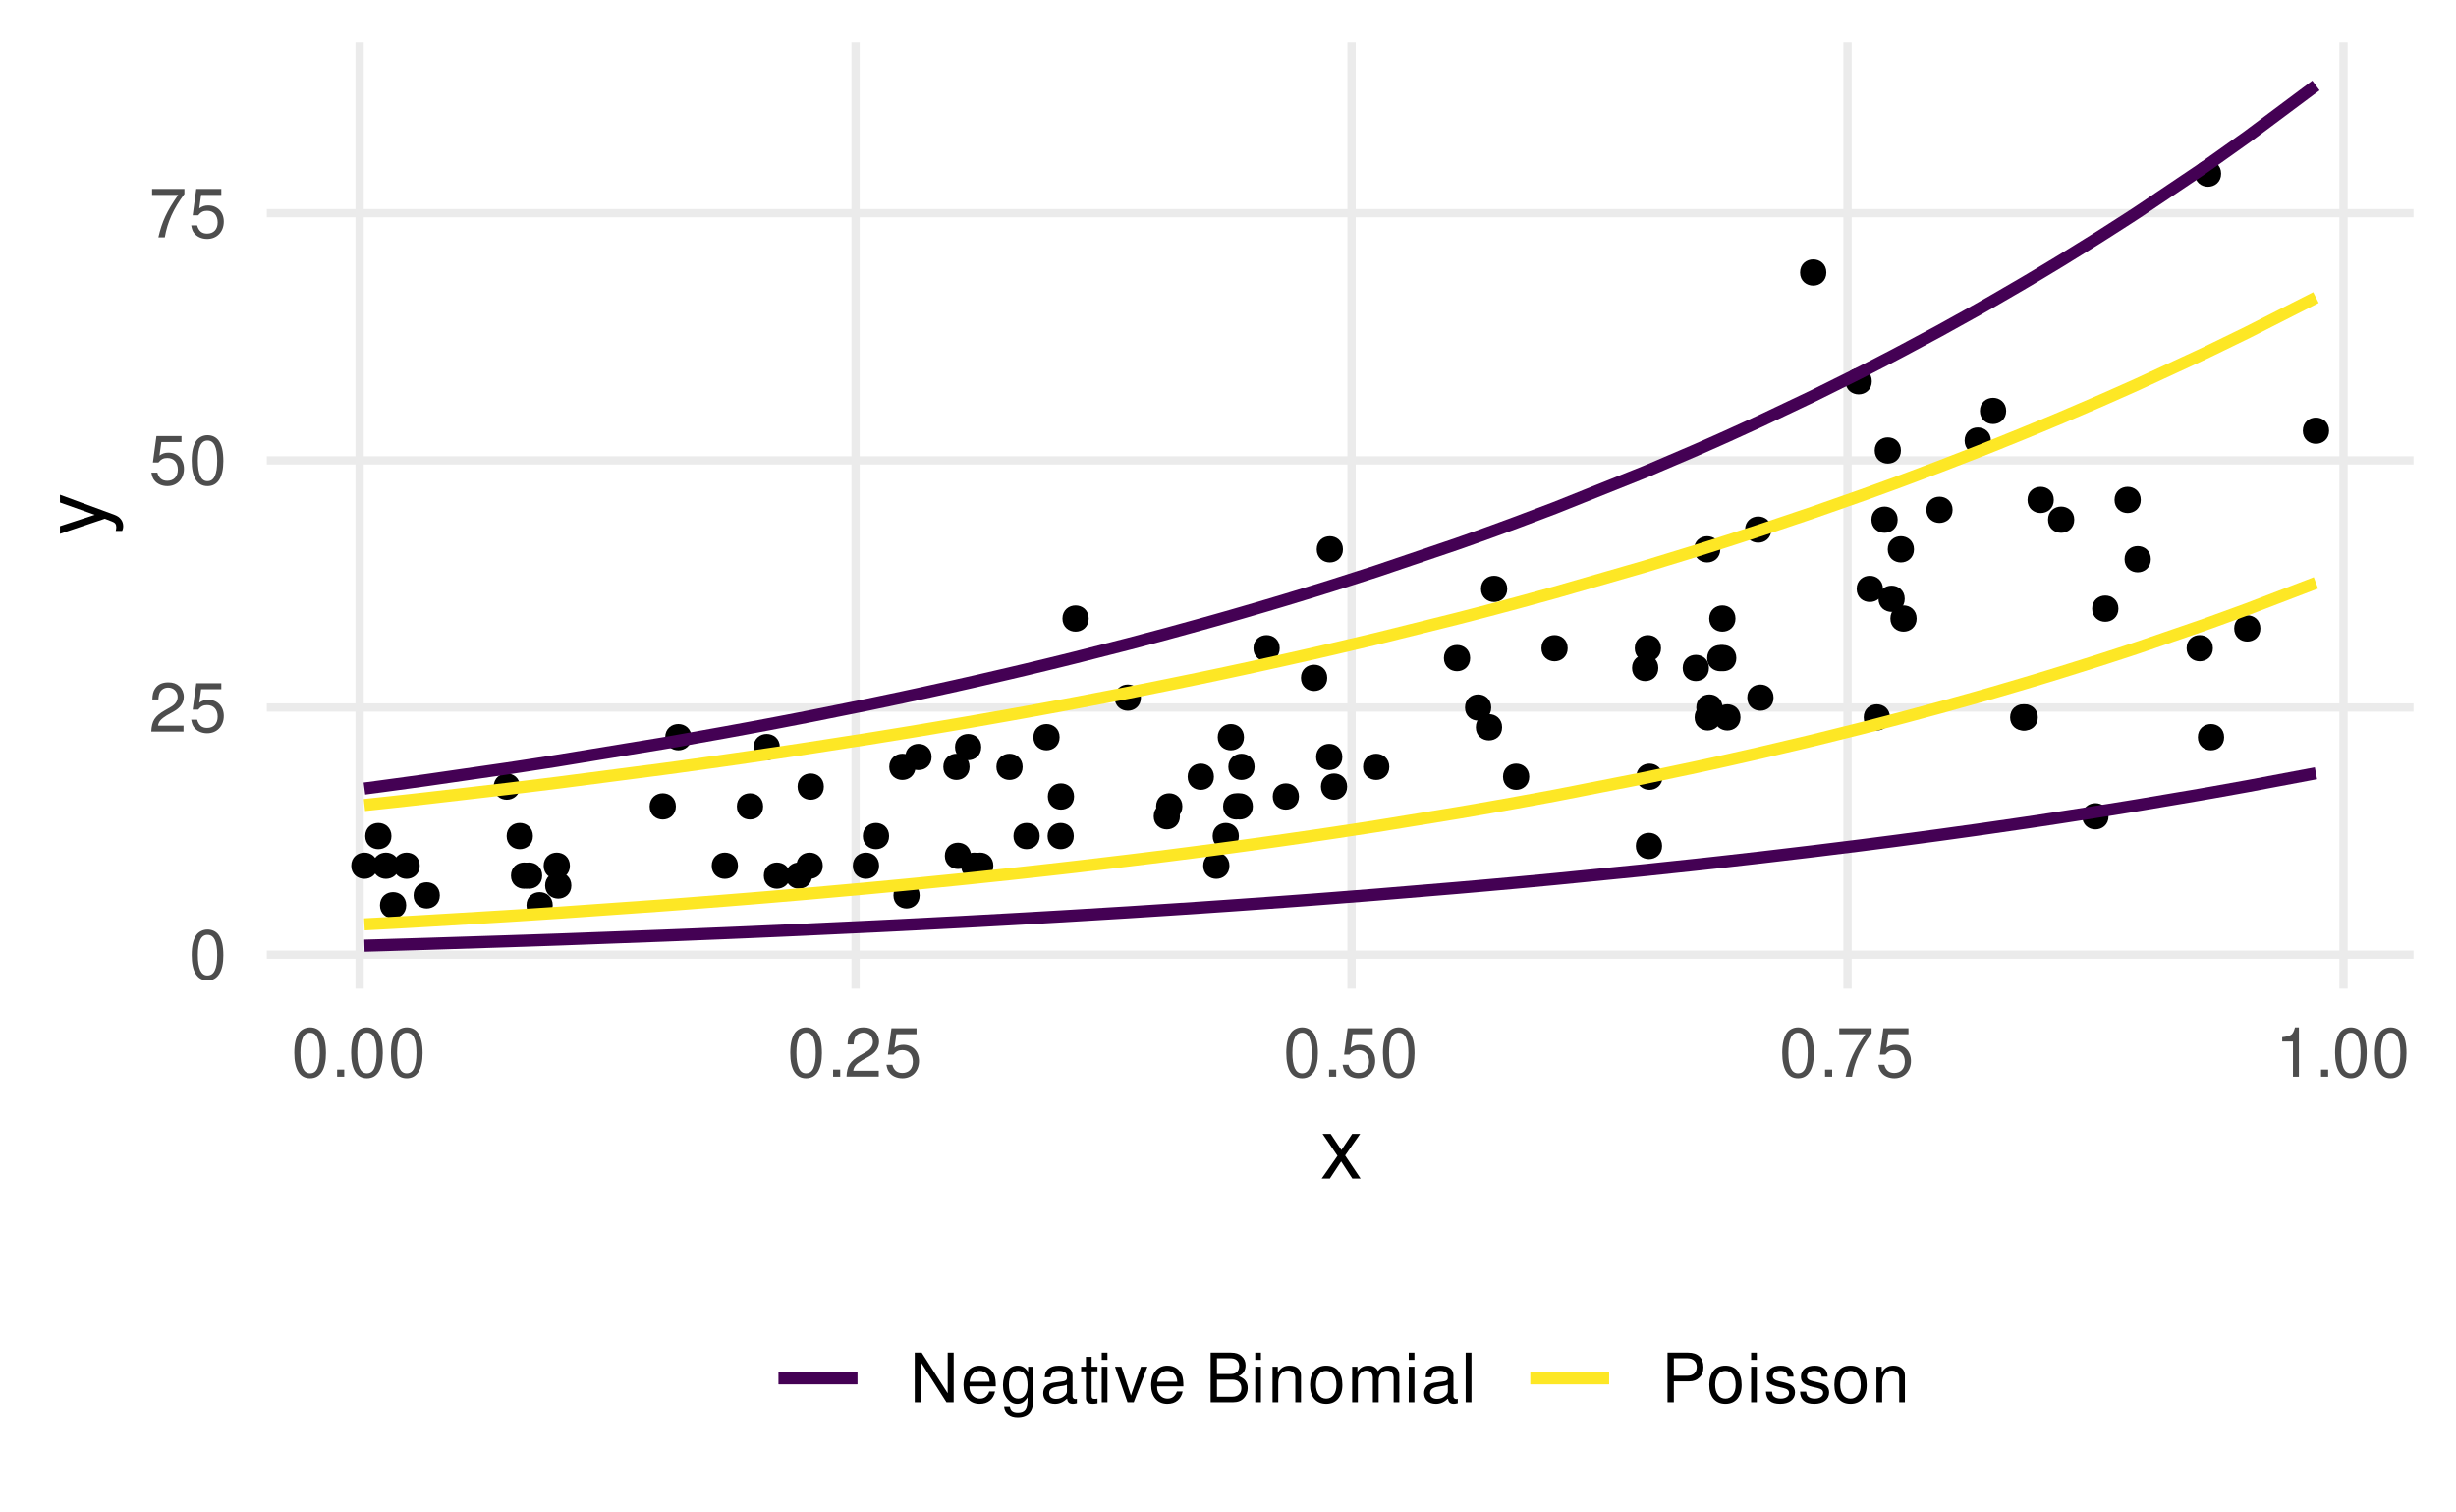 <?xml version="1.0" encoding="UTF-8"?>
<svg xmlns="http://www.w3.org/2000/svg" xmlns:xlink="http://www.w3.org/1999/xlink" width="432pt" height="266pt" viewBox="0 0 432 266" version="1.1">
<defs>
<g>
<symbol overflow="visible" id="glyph0-0">
<path style="stroke:none;" d=""/>
</symbol>
<symbol overflow="visible" id="glyph0-1">
<path style="stroke:none;" d="M 3.297 -8.672 C 2.516 -8.672 1.781 -8.312 1.344 -7.734 C 0.797 -6.953 0.516 -5.812 0.516 -4.203 C 0.516 -1.266 1.469 0.281 3.297 0.281 C 5.094 0.281 6.078 -1.266 6.078 -4.125 C 6.078 -5.812 5.812 -6.938 5.25 -7.734 C 4.812 -8.328 4.109 -8.672 3.297 -8.672 Z M 3.297 -7.734 C 4.438 -7.734 5 -6.578 5 -4.219 C 5 -1.75 4.453 -0.594 3.281 -0.594 C 2.156 -0.594 1.594 -1.797 1.594 -4.188 C 1.594 -6.578 2.156 -7.734 3.297 -7.734 Z M 3.297 -7.734 "/>
</symbol>
<symbol overflow="visible" id="glyph0-2">
<path style="stroke:none;" d="M 6.078 -1.047 L 1.594 -1.047 C 1.703 -1.766 2.094 -2.219 3.125 -2.859 L 4.328 -3.531 C 5.516 -4.188 6.125 -5.078 6.125 -6.141 C 6.125 -6.859 5.844 -7.531 5.344 -8 C 4.844 -8.453 4.219 -8.672 3.406 -8.672 C 2.328 -8.672 1.531 -8.297 1.062 -7.547 C 0.75 -7.094 0.625 -6.547 0.594 -5.672 L 1.656 -5.672 C 1.688 -6.266 1.766 -6.609 1.906 -6.906 C 2.188 -7.422 2.734 -7.75 3.375 -7.75 C 4.328 -7.75 5.047 -7.062 5.047 -6.125 C 5.047 -5.422 4.656 -4.828 3.906 -4.391 L 2.797 -3.75 C 1.016 -2.719 0.5 -1.906 0.406 -0.016 L 6.078 -0.016 Z M 6.078 -1.047 "/>
</symbol>
<symbol overflow="visible" id="glyph0-3">
<path style="stroke:none;" d="M 5.719 -8.516 L 1.312 -8.516 L 0.688 -3.875 L 1.656 -3.875 C 2.141 -4.469 2.562 -4.672 3.234 -4.672 C 4.375 -4.672 5.078 -3.891 5.078 -2.625 C 5.078 -1.406 4.375 -0.656 3.219 -0.656 C 2.297 -0.656 1.734 -1.125 1.469 -2.094 L 0.422 -2.094 C 0.562 -1.391 0.688 -1.062 0.938 -0.75 C 1.422 -0.094 2.281 0.281 3.234 0.281 C 4.953 0.281 6.156 -0.969 6.156 -2.766 C 6.156 -4.453 5.047 -5.609 3.406 -5.609 C 2.812 -5.609 2.328 -5.453 1.844 -5.094 L 2.172 -7.469 L 5.719 -7.469 Z M 5.719 -8.516 "/>
</symbol>
<symbol overflow="visible" id="glyph0-4">
<path style="stroke:none;" d="M 6.234 -8.516 L 0.547 -8.516 L 0.547 -7.469 L 5.141 -7.469 C 3.125 -4.578 2.297 -2.797 1.656 0 L 2.781 0 C 3.25 -2.719 4.312 -5.062 6.234 -7.625 Z M 6.234 -8.516 "/>
</symbol>
<symbol overflow="visible" id="glyph0-5">
<path style="stroke:none;" d="M 2.297 -1.25 L 1.047 -1.25 L 1.047 0 L 2.297 0 Z M 2.297 -1.25 "/>
</symbol>
<symbol overflow="visible" id="glyph0-6">
<path style="stroke:none;" d="M 3.109 -6.188 L 3.109 0 L 4.156 0 L 4.156 -8.672 L 3.469 -8.672 C 3.094 -7.344 2.859 -7.156 1.219 -6.953 L 1.219 -6.188 Z M 3.109 -6.188 "/>
</symbol>
<symbol overflow="visible" id="glyph0-7">
<path style="stroke:none;" d="M 7.75 -8.75 L 6.703 -8.75 L 6.703 -1.594 L 2.125 -8.75 L 0.906 -8.75 L 0.906 0 L 1.969 0 L 1.969 -7.094 L 6.484 0 L 7.75 0 Z M 7.75 -8.75 "/>
</symbol>
<symbol overflow="visible" id="glyph0-8">
<path style="stroke:none;" d="M 6.156 -2.812 C 6.156 -3.766 6.078 -4.344 5.906 -4.812 C 5.5 -5.844 4.531 -6.469 3.359 -6.469 C 1.609 -6.469 0.484 -5.141 0.484 -3.062 C 0.484 -0.984 1.562 0.281 3.344 0.281 C 4.781 0.281 5.766 -0.547 6.031 -1.906 L 5.016 -1.906 C 4.734 -1.078 4.172 -0.641 3.375 -0.641 C 2.734 -0.641 2.203 -0.938 1.859 -1.469 C 1.625 -1.828 1.531 -2.188 1.531 -2.812 Z M 1.547 -3.625 C 1.625 -4.781 2.344 -5.547 3.344 -5.547 C 4.375 -5.547 5.078 -4.75 5.078 -3.625 Z M 1.547 -3.625 "/>
</symbol>
<symbol overflow="visible" id="glyph0-9">
<path style="stroke:none;" d="M 4.844 -6.281 L 4.844 -5.375 C 4.344 -6.125 3.797 -6.469 3 -6.469 C 1.469 -6.469 0.422 -5.047 0.422 -3.031 C 0.422 -1.984 0.672 -1.219 1.219 -0.578 C 1.688 -0.031 2.281 0.281 2.922 0.281 C 3.688 0.281 4.219 -0.062 4.75 -0.859 L 4.75 -0.531 C 4.75 1.156 4.281 1.781 3.031 1.781 C 2.188 1.781 1.734 1.438 1.641 0.719 L 0.625 0.719 C 0.719 1.891 1.641 2.609 3.016 2.609 C 3.938 2.609 4.703 2.312 5.109 1.812 C 5.594 1.219 5.766 0.438 5.766 -1.031 L 5.766 -6.281 Z M 3.094 -5.547 C 4.156 -5.547 4.75 -4.656 4.75 -3.062 C 4.75 -1.531 4.141 -0.641 3.094 -0.641 C 2.062 -0.641 1.469 -1.547 1.469 -3.094 C 1.469 -4.625 2.062 -5.547 3.094 -5.547 Z M 3.094 -5.547 "/>
</symbol>
<symbol overflow="visible" id="glyph0-10">
<path style="stroke:none;" d="M 6.422 -0.594 C 6.312 -0.562 6.266 -0.562 6.203 -0.562 C 5.859 -0.562 5.656 -0.75 5.656 -1.062 L 5.656 -4.75 C 5.656 -5.875 4.844 -6.469 3.297 -6.469 C 2.375 -6.469 1.641 -6.203 1.219 -5.734 C 0.922 -5.406 0.797 -5.047 0.781 -4.422 L 1.781 -4.422 C 1.875 -5.203 2.328 -5.547 3.266 -5.547 C 4.172 -5.547 4.672 -5.203 4.672 -4.609 L 4.672 -4.344 C 4.656 -3.906 4.438 -3.75 3.625 -3.641 C 2.203 -3.469 1.984 -3.422 1.609 -3.266 C 0.875 -2.953 0.5 -2.406 0.5 -1.578 C 0.5 -0.438 1.297 0.281 2.562 0.281 C 3.359 0.281 4 0 4.703 -0.641 C 4.781 0 5.094 0.281 5.734 0.281 C 5.953 0.281 6.078 0.25 6.422 0.172 Z M 4.672 -1.984 C 4.672 -1.641 4.578 -1.438 4.266 -1.156 C 3.859 -0.797 3.375 -0.594 2.781 -0.594 C 2 -0.594 1.547 -0.969 1.547 -1.609 C 1.547 -2.266 1.984 -2.609 3.062 -2.766 C 4.125 -2.906 4.328 -2.953 4.672 -3.109 Z M 4.672 -1.984 "/>
</symbol>
<symbol overflow="visible" id="glyph0-11">
<path style="stroke:none;" d="M 3.047 -6.281 L 2.016 -6.281 L 2.016 -8.016 L 1.016 -8.016 L 1.016 -6.281 L 0.172 -6.281 L 0.172 -5.469 L 1.016 -5.469 L 1.016 -0.719 C 1.016 -0.078 1.453 0.281 2.234 0.281 C 2.5 0.281 2.719 0.25 3.047 0.188 L 3.047 -0.641 C 2.906 -0.609 2.766 -0.594 2.562 -0.594 C 2.141 -0.594 2.016 -0.719 2.016 -1.156 L 2.016 -5.469 L 3.047 -5.469 Z M 3.047 -6.281 "/>
</symbol>
<symbol overflow="visible" id="glyph0-12">
<path style="stroke:none;" d="M 1.797 -6.281 L 0.797 -6.281 L 0.797 0 L 1.797 0 Z M 1.797 -8.75 L 0.797 -8.75 L 0.797 -7.484 L 1.797 -7.484 Z M 1.797 -8.75 "/>
</symbol>
<symbol overflow="visible" id="glyph0-13">
<path style="stroke:none;" d="M 3.422 0 L 5.828 -6.281 L 4.703 -6.281 L 2.922 -1.188 L 1.25 -6.281 L 0.125 -6.281 L 2.328 0 Z M 3.422 0 "/>
</symbol>
<symbol overflow="visible" id="glyph0-14">
<path style="stroke:none;" d=""/>
</symbol>
<symbol overflow="visible" id="glyph0-15">
<path style="stroke:none;" d="M 0.953 0 L 4.891 0 C 5.719 0 6.344 -0.234 6.797 -0.734 C 7.234 -1.188 7.469 -1.812 7.469 -2.5 C 7.469 -3.547 7 -4.188 5.875 -4.625 C 6.688 -4.984 7.094 -5.625 7.094 -6.531 C 7.094 -7.172 6.859 -7.734 6.391 -8.141 C 5.922 -8.562 5.344 -8.75 4.5 -8.75 L 0.953 -8.75 Z M 2.062 -4.984 L 2.062 -7.766 L 4.219 -7.766 C 4.844 -7.766 5.203 -7.688 5.5 -7.453 C 5.812 -7.219 5.969 -6.859 5.969 -6.375 C 5.969 -5.891 5.812 -5.531 5.5 -5.297 C 5.203 -5.062 4.844 -4.984 4.219 -4.984 Z M 2.062 -0.984 L 2.062 -4 L 4.781 -4 C 5.766 -4 6.359 -3.438 6.359 -2.484 C 6.359 -1.547 5.766 -0.984 4.781 -0.984 Z M 2.062 -0.984 "/>
</symbol>
<symbol overflow="visible" id="glyph0-16">
<path style="stroke:none;" d="M 0.844 -6.281 L 0.844 0 L 1.844 0 L 1.844 -3.469 C 1.844 -4.75 2.516 -5.594 3.547 -5.594 C 4.344 -5.594 4.844 -5.109 4.844 -4.359 L 4.844 0 L 5.844 0 L 5.844 -4.75 C 5.844 -5.797 5.062 -6.469 3.859 -6.469 C 2.922 -6.469 2.312 -6.109 1.766 -5.234 L 1.766 -6.281 Z M 0.844 -6.281 "/>
</symbol>
<symbol overflow="visible" id="glyph0-17">
<path style="stroke:none;" d="M 3.266 -6.469 C 1.484 -6.469 0.438 -5.203 0.438 -3.094 C 0.438 -0.969 1.484 0.281 3.281 0.281 C 5.047 0.281 6.125 -0.984 6.125 -3.047 C 6.125 -5.234 5.094 -6.469 3.266 -6.469 Z M 3.281 -5.547 C 4.406 -5.547 5.078 -4.625 5.078 -3.062 C 5.078 -1.578 4.375 -0.641 3.281 -0.641 C 2.156 -0.641 1.469 -1.578 1.469 -3.094 C 1.469 -4.625 2.156 -5.547 3.281 -5.547 Z M 3.281 -5.547 "/>
</symbol>
<symbol overflow="visible" id="glyph0-18">
<path style="stroke:none;" d="M 0.844 -6.281 L 0.844 0 L 1.844 0 L 1.844 -3.953 C 1.844 -4.859 2.516 -5.594 3.328 -5.594 C 4.062 -5.594 4.484 -5.141 4.484 -4.328 L 4.484 0 L 5.5 0 L 5.5 -3.953 C 5.5 -4.859 6.156 -5.594 6.969 -5.594 C 7.703 -5.594 8.141 -5.125 8.141 -4.328 L 8.141 0 L 9.141 0 L 9.141 -4.719 C 9.141 -5.844 8.5 -6.469 7.312 -6.469 C 6.484 -6.469 5.969 -6.219 5.391 -5.516 C 5.016 -6.188 4.516 -6.469 3.703 -6.469 C 2.859 -6.469 2.297 -6.156 1.766 -5.406 L 1.766 -6.281 Z M 0.844 -6.281 "/>
</symbol>
<symbol overflow="visible" id="glyph0-19">
<path style="stroke:none;" d="M 1.828 -8.75 L 0.812 -8.75 L 0.812 0 L 1.828 0 Z M 1.828 -8.75 "/>
</symbol>
<symbol overflow="visible" id="glyph0-20">
<path style="stroke:none;" d="M 2.203 -3.703 L 4.953 -3.703 C 5.641 -3.703 6.188 -3.906 6.641 -4.328 C 7.172 -4.812 7.406 -5.375 7.406 -6.188 C 7.406 -7.828 6.438 -8.75 4.703 -8.75 L 1.094 -8.75 L 1.094 0 L 2.203 0 Z M 2.203 -4.688 L 2.203 -7.766 L 4.531 -7.766 C 5.609 -7.766 6.234 -7.188 6.234 -6.234 C 6.234 -5.266 5.609 -4.688 4.531 -4.688 Z M 2.203 -4.688 "/>
</symbol>
<symbol overflow="visible" id="glyph0-21">
<path style="stroke:none;" d="M 5.25 -4.531 C 5.25 -5.766 4.422 -6.469 2.969 -6.469 C 1.516 -6.469 0.562 -5.719 0.562 -4.547 C 0.562 -3.562 1.062 -3.094 2.562 -2.734 L 3.484 -2.516 C 4.188 -2.344 4.469 -2.094 4.469 -1.641 C 4.469 -1.047 3.875 -0.641 3 -0.641 C 2.453 -0.641 2 -0.797 1.75 -1.062 C 1.594 -1.25 1.531 -1.422 1.469 -1.875 L 0.406 -1.875 C 0.453 -0.422 1.266 0.281 2.922 0.281 C 4.5 0.281 5.516 -0.5 5.516 -1.719 C 5.516 -2.656 4.984 -3.172 3.734 -3.469 L 2.766 -3.703 C 1.953 -3.891 1.609 -4.156 1.609 -4.594 C 1.609 -5.188 2.125 -5.547 2.938 -5.547 C 3.75 -5.547 4.172 -5.203 4.203 -4.531 Z M 5.25 -4.531 "/>
</symbol>
<symbol overflow="visible" id="glyph1-0">
<path style="stroke:none;" d=""/>
</symbol>
<symbol overflow="visible" id="glyph1-1">
<path style="stroke:none;" d="M 4.375 -4.062 L 7.016 -7.859 L 5.609 -7.859 L 3.719 -5.016 L 1.828 -7.859 L 0.406 -7.859 L 3.031 -4 L 0.25 0 L 1.688 0 L 3.672 -3.016 L 5.641 0 L 7.094 0 Z M 4.375 -4.062 "/>
</symbol>
<symbol overflow="visible" id="glyph2-0">
<path style="stroke:none;" d=""/>
</symbol>
<symbol overflow="visible" id="glyph2-1">
<path style="stroke:none;" d="M -7.859 -5.812 L -1.734 -3.641 L -7.859 -1.641 L -7.859 -0.297 L 0.031 -2.953 L 1.281 -2.469 C 1.828 -2.266 2.047 -2 2.047 -1.469 C 2.047 -1.266 2.016 -1.078 1.953 -0.812 L 3.078 -0.812 C 3.203 -1.062 3.266 -1.312 3.266 -1.656 C 3.266 -2.062 3.141 -2.484 2.891 -2.812 C 2.609 -3.203 2.281 -3.438 1.656 -3.672 L -7.859 -7.172 Z M -7.859 -5.812 "/>
</symbol>
</g>
<clipPath id="clip1">
  <path d="M 46.934 167 L 424.527 167 L 424.527 169 L 46.934 169 Z M 46.934 167 "/>
</clipPath>
<clipPath id="clip2">
  <path d="M 46.934 123 L 424.527 123 L 424.527 126 L 46.934 126 Z M 46.934 123 "/>
</clipPath>
<clipPath id="clip3">
  <path d="M 46.934 80 L 424.527 80 L 424.527 82 L 46.934 82 Z M 46.934 80 "/>
</clipPath>
<clipPath id="clip4">
  <path d="M 46.934 36 L 424.527 36 L 424.527 39 L 46.934 39 Z M 46.934 36 "/>
</clipPath>
<clipPath id="clip5">
  <path d="M 62 7.473 L 64 7.473 L 64 173.898 L 62 173.898 Z M 62 7.473 "/>
</clipPath>
<clipPath id="clip6">
  <path d="M 149 7.473 L 152 7.473 L 152 173.898 L 149 173.898 Z M 149 7.473 "/>
</clipPath>
<clipPath id="clip7">
  <path d="M 237 7.473 L 239 7.473 L 239 173.898 L 237 173.898 Z M 237 7.473 "/>
</clipPath>
<clipPath id="clip8">
  <path d="M 324 7.473 L 326 7.473 L 326 173.898 L 324 173.898 Z M 324 7.473 "/>
</clipPath>
<clipPath id="clip9">
  <path d="M 411 7.473 L 413 7.473 L 413 173.898 L 411 173.898 Z M 411 7.473 "/>
</clipPath>
</defs>
<g id="surface316">
<rect x="0" y="0" width="432" height="266" style="fill:rgb(100%,100%,100%);fill-opacity:1;stroke:none;"/>
<g clip-path="url(#clip1)" clip-rule="nonzero">
<path style="fill:none;stroke-width:1.455;stroke-linecap:butt;stroke-linejoin:round;stroke:rgb(92.157%,92.157%,92.157%);stroke-opacity:1;stroke-miterlimit:10;" d="M 46.934 167.918 L 424.527 167.918 "/>
</g>
<g clip-path="url(#clip2)" clip-rule="nonzero">
<path style="fill:none;stroke-width:1.455;stroke-linecap:butt;stroke-linejoin:round;stroke:rgb(92.157%,92.157%,92.157%);stroke-opacity:1;stroke-miterlimit:10;" d="M 46.934 124.445 L 424.527 124.445 "/>
</g>
<g clip-path="url(#clip3)" clip-rule="nonzero">
<path style="fill:none;stroke-width:1.455;stroke-linecap:butt;stroke-linejoin:round;stroke:rgb(92.157%,92.157%,92.157%);stroke-opacity:1;stroke-miterlimit:10;" d="M 46.934 80.973 L 424.527 80.973 "/>
</g>
<g clip-path="url(#clip4)" clip-rule="nonzero">
<path style="fill:none;stroke-width:1.455;stroke-linecap:butt;stroke-linejoin:round;stroke:rgb(92.157%,92.157%,92.157%);stroke-opacity:1;stroke-miterlimit:10;" d="M 46.934 37.5 L 424.527 37.5 "/>
</g>
<g clip-path="url(#clip5)" clip-rule="nonzero">
<path style="fill:none;stroke-width:1.455;stroke-linecap:butt;stroke-linejoin:round;stroke:rgb(92.157%,92.157%,92.157%);stroke-opacity:1;stroke-miterlimit:10;" d="M 63.254 173.898 L 63.254 7.473 "/>
</g>
<g clip-path="url(#clip6)" clip-rule="nonzero">
<path style="fill:none;stroke-width:1.455;stroke-linecap:butt;stroke-linejoin:round;stroke:rgb(92.157%,92.157%,92.157%);stroke-opacity:1;stroke-miterlimit:10;" d="M 150.492 173.898 L 150.492 7.473 "/>
</g>
<g clip-path="url(#clip7)" clip-rule="nonzero">
<path style="fill:none;stroke-width:1.455;stroke-linecap:butt;stroke-linejoin:round;stroke:rgb(92.157%,92.157%,92.157%);stroke-opacity:1;stroke-miterlimit:10;" d="M 237.734 173.898 L 237.734 7.473 "/>
</g>
<g clip-path="url(#clip8)" clip-rule="nonzero">
<path style="fill:none;stroke-width:1.455;stroke-linecap:butt;stroke-linejoin:round;stroke:rgb(92.157%,92.157%,92.157%);stroke-opacity:1;stroke-miterlimit:10;" d="M 324.973 173.898 L 324.973 7.473 "/>
</g>
<g clip-path="url(#clip9)" clip-rule="nonzero">
<path style="fill:none;stroke-width:1.455;stroke-linecap:butt;stroke-linejoin:round;stroke:rgb(92.157%,92.157%,92.157%);stroke-opacity:1;stroke-miterlimit:10;" d="M 412.211 173.898 L 412.211 7.473 "/>
</g>
<path style="fill-rule:nonzero;fill:rgb(0%,0%,0%);fill-opacity:1;stroke-width:0.709;stroke-linecap:round;stroke-linejoin:round;stroke:rgb(0%,0%,0%);stroke-opacity:1;stroke-miterlimit:10;" d="M 320.891 47.934 C 320.891 50.539 316.98 50.539 316.98 47.934 C 316.98 45.328 320.891 45.328 320.891 47.934 "/>
<path style="fill-rule:nonzero;fill:rgb(0%,0%,0%);fill-opacity:1;stroke-width:0.709;stroke-linecap:round;stroke-linejoin:round;stroke:rgb(0%,0%,0%);stroke-opacity:1;stroke-miterlimit:10;" d="M 213.168 136.617 C 213.168 139.227 209.258 139.227 209.258 136.617 C 209.258 134.012 213.168 134.012 213.168 136.617 "/>
<path style="fill-rule:nonzero;fill:rgb(0%,0%,0%);fill-opacity:1;stroke-width:0.709;stroke-linecap:round;stroke-linejoin:round;stroke:rgb(0%,0%,0%);stroke-opacity:1;stroke-miterlimit:10;" d="M 328.887 67.062 C 328.887 69.668 324.977 69.668 324.977 67.062 C 324.977 64.453 328.887 64.453 328.887 67.062 "/>
<path style="fill-rule:nonzero;fill:rgb(0%,0%,0%);fill-opacity:1;stroke-width:0.709;stroke-linecap:round;stroke-linejoin:round;stroke:rgb(0%,0%,0%);stroke-opacity:1;stroke-miterlimit:10;" d="M 292 148.789 C 292 151.398 288.09 151.398 288.09 148.789 C 288.09 146.184 292 146.184 292 148.789 "/>
<path style="fill-rule:nonzero;fill:rgb(0%,0%,0%);fill-opacity:1;stroke-width:0.709;stroke-linecap:round;stroke-linejoin:round;stroke:rgb(0%,0%,0%);stroke-opacity:1;stroke-miterlimit:10;" d="M 142.477 154.008 C 142.477 156.613 138.566 156.613 138.566 154.008 C 138.566 151.402 142.477 151.402 142.477 154.008 "/>
<path style="fill-rule:nonzero;fill:rgb(0%,0%,0%);fill-opacity:1;stroke-width:0.709;stroke-linecap:round;stroke-linejoin:round;stroke:rgb(0%,0%,0%);stroke-opacity:1;stroke-miterlimit:10;" d="M 191.145 108.797 C 191.145 111.402 187.234 111.402 187.234 108.797 C 187.234 106.188 191.145 106.188 191.145 108.797 "/>
<path style="fill-rule:nonzero;fill:rgb(0%,0%,0%);fill-opacity:1;stroke-width:0.709;stroke-linecap:round;stroke-linejoin:round;stroke:rgb(0%,0%,0%);stroke-opacity:1;stroke-miterlimit:10;" d="M 333.438 91.406 C 333.438 94.012 329.527 94.012 329.527 91.406 C 329.527 88.801 333.438 88.801 333.438 91.406 "/>
<path style="fill-rule:nonzero;fill:rgb(0%,0%,0%);fill-opacity:1;stroke-width:0.709;stroke-linecap:round;stroke-linejoin:round;stroke:rgb(0%,0%,0%);stroke-opacity:1;stroke-miterlimit:10;" d="M 330.848 103.578 C 330.848 106.184 326.938 106.184 326.938 103.578 C 326.938 100.973 330.848 100.973 330.848 103.578 "/>
<path style="fill-rule:nonzero;fill:rgb(0%,0%,0%);fill-opacity:1;stroke-width:0.709;stroke-linecap:round;stroke-linejoin:round;stroke:rgb(0%,0%,0%);stroke-opacity:1;stroke-miterlimit:10;" d="M 71.098 159.223 C 71.098 161.832 67.188 161.832 67.188 159.223 C 67.188 156.617 71.098 156.617 71.098 159.223 "/>
<path style="fill-rule:nonzero;fill:rgb(0%,0%,0%);fill-opacity:1;stroke-width:0.709;stroke-linecap:round;stroke-linejoin:round;stroke:rgb(0%,0%,0%);stroke-opacity:1;stroke-miterlimit:10;" d="M 334.012 79.234 C 334.012 81.84 330.102 81.84 330.102 79.234 C 330.102 76.629 334.012 76.629 334.012 79.234 "/>
<path style="fill-rule:nonzero;fill:rgb(0%,0%,0%);fill-opacity:1;stroke-width:0.709;stroke-linecap:round;stroke-linejoin:round;stroke:rgb(0%,0%,0%);stroke-opacity:1;stroke-miterlimit:10;" d="M 377.965 98.363 C 377.965 100.969 374.055 100.969 374.055 98.363 C 374.055 95.754 377.965 95.754 377.965 98.363 "/>
<path style="fill-rule:nonzero;fill:rgb(0%,0%,0%);fill-opacity:1;stroke-width:0.709;stroke-linecap:round;stroke-linejoin:round;stroke:rgb(0%,0%,0%);stroke-opacity:1;stroke-miterlimit:10;" d="M 343.098 89.668 C 343.098 92.273 339.188 92.273 339.188 89.668 C 339.188 87.062 343.098 87.062 343.098 89.668 "/>
<path style="fill-rule:nonzero;fill:rgb(0%,0%,0%);fill-opacity:1;stroke-width:0.709;stroke-linecap:round;stroke-linejoin:round;stroke:rgb(0%,0%,0%);stroke-opacity:1;stroke-miterlimit:10;" d="M 300.242 117.488 C 300.242 120.098 296.336 120.098 296.336 117.488 C 296.336 114.883 300.242 114.883 300.242 117.488 "/>
<path style="fill-rule:nonzero;fill:rgb(0%,0%,0%);fill-opacity:1;stroke-width:0.709;stroke-linecap:round;stroke-linejoin:round;stroke:rgb(0%,0%,0%);stroke-opacity:1;stroke-miterlimit:10;" d="M 96.871 159.223 C 96.871 161.832 92.961 161.832 92.961 159.223 C 92.961 156.617 96.871 156.617 96.871 159.223 "/>
<path style="fill-rule:nonzero;fill:rgb(0%,0%,0%);fill-opacity:1;stroke-width:0.709;stroke-linecap:round;stroke-linejoin:round;stroke:rgb(0%,0%,0%);stroke-opacity:1;stroke-miterlimit:10;" d="M 220.324 134.879 C 220.324 137.484 216.414 137.484 216.414 134.879 C 216.414 132.273 220.324 132.273 220.324 134.879 "/>
<path style="fill-rule:nonzero;fill:rgb(0%,0%,0%);fill-opacity:1;stroke-width:0.709;stroke-linecap:round;stroke-linejoin:round;stroke:rgb(0%,0%,0%);stroke-opacity:1;stroke-miterlimit:10;" d="M 173.328 152.27 C 173.328 154.875 169.418 154.875 169.418 152.27 C 169.418 149.664 173.328 149.664 173.328 152.27 "/>
<path style="fill-rule:nonzero;fill:rgb(0%,0%,0%);fill-opacity:1;stroke-width:0.709;stroke-linecap:round;stroke-linejoin:round;stroke:rgb(0%,0%,0%);stroke-opacity:1;stroke-miterlimit:10;" d="M 360.898 87.93 C 360.898 90.535 356.988 90.535 356.988 87.93 C 356.988 85.32 360.898 85.32 360.898 87.93 "/>
<path style="fill-rule:nonzero;fill:rgb(0%,0%,0%);fill-opacity:1;stroke-width:0.709;stroke-linecap:round;stroke-linejoin:round;stroke:rgb(0%,0%,0%);stroke-opacity:1;stroke-miterlimit:10;" d="M 336.309 96.621 C 336.309 99.23 332.402 99.23 332.402 96.621 C 332.402 94.016 336.309 94.016 336.309 96.621 "/>
<path style="fill-rule:nonzero;fill:rgb(0%,0%,0%);fill-opacity:1;stroke-width:0.709;stroke-linecap:round;stroke-linejoin:round;stroke:rgb(0%,0%,0%);stroke-opacity:1;stroke-miterlimit:10;" d="M 258.242 115.75 C 258.242 118.359 254.332 118.359 254.332 115.75 C 254.332 113.145 258.242 113.145 258.242 115.75 "/>
<path style="fill-rule:nonzero;fill:rgb(0%,0%,0%);fill-opacity:1;stroke-width:0.709;stroke-linecap:round;stroke-linejoin:round;stroke:rgb(0%,0%,0%);stroke-opacity:1;stroke-miterlimit:10;" d="M 311.605 122.707 C 311.605 125.312 307.695 125.312 307.695 122.707 C 307.695 120.102 311.605 120.102 311.605 122.707 "/>
<path style="fill-rule:nonzero;fill:rgb(0%,0%,0%);fill-opacity:1;stroke-width:0.709;stroke-linecap:round;stroke-linejoin:round;stroke:rgb(0%,0%,0%);stroke-opacity:1;stroke-miterlimit:10;" d="M 207.617 141.836 C 207.617 144.441 203.707 144.441 203.707 141.836 C 203.707 139.23 207.617 139.23 207.617 141.836 "/>
<path style="fill-rule:nonzero;fill:rgb(0%,0%,0%);fill-opacity:1;stroke-width:0.709;stroke-linecap:round;stroke-linejoin:round;stroke:rgb(0%,0%,0%);stroke-opacity:1;stroke-miterlimit:10;" d="M 244.02 134.879 C 244.02 137.484 240.109 137.484 240.109 134.879 C 240.109 132.273 244.02 132.273 244.02 134.879 "/>
<path style="fill-rule:nonzero;fill:rgb(0%,0%,0%);fill-opacity:1;stroke-width:0.709;stroke-linecap:round;stroke-linejoin:round;stroke:rgb(0%,0%,0%);stroke-opacity:1;stroke-miterlimit:10;" d="M 236.605 138.355 C 236.605 140.965 232.699 140.965 232.699 138.355 C 232.699 135.75 236.605 135.75 236.605 138.355 "/>
<path style="fill-rule:nonzero;fill:rgb(0%,0%,0%);fill-opacity:1;stroke-width:0.709;stroke-linecap:round;stroke-linejoin:round;stroke:rgb(0%,0%,0%);stroke-opacity:1;stroke-miterlimit:10;" d="M 69.84 152.27 C 69.84 154.875 65.93 154.875 65.93 152.27 C 65.93 149.664 69.84 149.664 69.84 152.27 "/>
<path style="fill-rule:nonzero;fill:rgb(0%,0%,0%);fill-opacity:1;stroke-width:0.709;stroke-linecap:round;stroke-linejoin:round;stroke:rgb(0%,0%,0%);stroke-opacity:1;stroke-miterlimit:10;" d="M 136.816 131.402 C 136.816 134.008 132.906 134.008 132.906 131.402 C 132.906 128.797 136.816 128.797 136.816 131.402 "/>
<path style="fill-rule:nonzero;fill:rgb(0%,0%,0%);fill-opacity:1;stroke-width:0.709;stroke-linecap:round;stroke-linejoin:round;stroke:rgb(0%,0%,0%);stroke-opacity:1;stroke-miterlimit:10;" d="M 390.859 129.664 C 390.859 132.27 386.949 132.27 386.949 129.664 C 386.949 127.055 390.859 127.055 390.859 129.664 "/>
<path style="fill-rule:nonzero;fill:rgb(0%,0%,0%);fill-opacity:1;stroke-width:0.709;stroke-linecap:round;stroke-linejoin:round;stroke:rgb(0%,0%,0%);stroke-opacity:1;stroke-miterlimit:10;" d="M 174.371 152.27 C 174.371 154.875 170.461 154.875 170.461 152.27 C 170.461 149.664 174.371 149.664 174.371 152.27 "/>
<path style="fill-rule:nonzero;fill:rgb(0%,0%,0%);fill-opacity:1;stroke-width:0.709;stroke-linecap:round;stroke-linejoin:round;stroke:rgb(0%,0%,0%);stroke-opacity:1;stroke-miterlimit:10;" d="M 302.242 96.621 C 302.242 99.23 298.332 99.23 298.332 96.621 C 298.332 94.016 302.242 94.016 302.242 96.621 "/>
<path style="fill-rule:nonzero;fill:rgb(0%,0%,0%);fill-opacity:1;stroke-width:0.709;stroke-linecap:round;stroke-linejoin:round;stroke:rgb(0%,0%,0%);stroke-opacity:1;stroke-miterlimit:10;" d="M 200.332 122.707 C 200.332 125.312 196.422 125.312 196.422 122.707 C 196.422 120.102 200.332 120.102 200.332 122.707 "/>
<path style="fill-rule:nonzero;fill:rgb(0%,0%,0%);fill-opacity:1;stroke-width:0.709;stroke-linecap:round;stroke-linejoin:round;stroke:rgb(0%,0%,0%);stroke-opacity:1;stroke-miterlimit:10;" d="M 66.051 152.27 C 66.051 154.875 62.141 154.875 62.141 152.27 C 62.141 149.664 66.051 149.664 66.051 152.27 "/>
<path style="fill-rule:nonzero;fill:rgb(0%,0%,0%);fill-opacity:1;stroke-width:0.709;stroke-linecap:round;stroke-linejoin:round;stroke:rgb(0%,0%,0%);stroke-opacity:1;stroke-miterlimit:10;" d="M 179.527 134.879 C 179.527 137.484 175.617 137.484 175.617 134.879 C 175.617 132.273 179.527 132.273 179.527 134.879 "/>
<path style="fill-rule:nonzero;fill:rgb(0%,0%,0%);fill-opacity:1;stroke-width:0.709;stroke-linecap:round;stroke-linejoin:round;stroke:rgb(0%,0%,0%);stroke-opacity:1;stroke-miterlimit:10;" d="M 144.555 138.355 C 144.555 140.965 140.645 140.965 140.645 138.355 C 140.645 135.75 144.555 135.75 144.555 138.355 "/>
<path style="fill-rule:nonzero;fill:rgb(0%,0%,0%);fill-opacity:1;stroke-width:0.709;stroke-linecap:round;stroke-linejoin:round;stroke:rgb(0%,0%,0%);stroke-opacity:1;stroke-miterlimit:10;" d="M 160.684 134.879 C 160.684 137.484 156.773 137.484 156.773 134.879 C 156.773 132.273 160.684 132.273 160.684 134.879 "/>
<path style="fill-rule:nonzero;fill:rgb(0%,0%,0%);fill-opacity:1;stroke-width:0.709;stroke-linecap:round;stroke-linejoin:round;stroke:rgb(0%,0%,0%);stroke-opacity:1;stroke-miterlimit:10;" d="M 99.891 152.27 C 99.891 154.875 95.98 154.875 95.98 152.27 C 95.98 149.664 99.891 149.664 99.891 152.27 "/>
<path style="fill-rule:nonzero;fill:rgb(0%,0%,0%);fill-opacity:1;stroke-width:0.709;stroke-linecap:round;stroke-linejoin:round;stroke:rgb(0%,0%,0%);stroke-opacity:1;stroke-miterlimit:10;" d="M 376.199 87.93 C 376.199 90.535 372.289 90.535 372.289 87.93 C 372.289 85.32 376.199 85.32 376.199 87.93 "/>
<path style="fill-rule:nonzero;fill:rgb(0%,0%,0%);fill-opacity:1;stroke-width:0.709;stroke-linecap:round;stroke-linejoin:round;stroke:rgb(0%,0%,0%);stroke-opacity:1;stroke-miterlimit:10;" d="M 390.332 30.543 C 390.332 33.148 386.422 33.148 386.422 30.543 C 386.422 27.938 390.332 27.938 390.332 30.543 "/>
<path style="fill-rule:nonzero;fill:rgb(0%,0%,0%);fill-opacity:1;stroke-width:0.709;stroke-linecap:round;stroke-linejoin:round;stroke:rgb(0%,0%,0%);stroke-opacity:1;stroke-miterlimit:10;" d="M 91.102 138.355 C 91.102 140.965 87.191 140.965 87.191 138.355 C 87.191 135.75 91.102 135.75 91.102 138.355 "/>
<path style="fill-rule:nonzero;fill:rgb(0%,0%,0%);fill-opacity:1;stroke-width:0.709;stroke-linecap:round;stroke-linejoin:round;stroke:rgb(0%,0%,0%);stroke-opacity:1;stroke-miterlimit:10;" d="M 163.508 133.141 C 163.508 135.746 159.598 135.746 159.598 133.141 C 159.598 130.535 163.508 130.535 163.508 133.141 "/>
<path style="fill-rule:nonzero;fill:rgb(0%,0%,0%);fill-opacity:1;stroke-width:0.709;stroke-linecap:round;stroke-linejoin:round;stroke:rgb(0%,0%,0%);stroke-opacity:1;stroke-miterlimit:10;" d="M 364.5 91.406 C 364.5 94.012 360.594 94.012 360.594 91.406 C 360.594 88.801 364.5 88.801 364.5 91.406 "/>
<path style="fill-rule:nonzero;fill:rgb(0%,0%,0%);fill-opacity:1;stroke-width:0.709;stroke-linecap:round;stroke-linejoin:round;stroke:rgb(0%,0%,0%);stroke-opacity:1;stroke-miterlimit:10;" d="M 121.273 129.664 C 121.273 132.27 117.363 132.27 117.363 129.664 C 117.363 127.055 121.273 127.055 121.273 129.664 "/>
<path style="fill-rule:nonzero;fill:rgb(0%,0%,0%);fill-opacity:1;stroke-width:0.709;stroke-linecap:round;stroke-linejoin:round;stroke:rgb(0%,0%,0%);stroke-opacity:1;stroke-miterlimit:10;" d="M 138.613 154.008 C 138.613 156.613 134.703 156.613 134.703 154.008 C 134.703 151.402 138.613 151.402 138.613 154.008 "/>
<path style="fill-rule:nonzero;fill:rgb(0%,0%,0%);fill-opacity:1;stroke-width:0.709;stroke-linecap:round;stroke-linejoin:round;stroke:rgb(0%,0%,0%);stroke-opacity:1;stroke-miterlimit:10;" d="M 224.742 114.012 C 224.742 116.617 220.832 116.617 220.832 114.012 C 220.832 111.406 224.742 111.406 224.742 114.012 "/>
<path style="fill-rule:nonzero;fill:rgb(0%,0%,0%);fill-opacity:1;stroke-width:0.709;stroke-linecap:round;stroke-linejoin:round;stroke:rgb(0%,0%,0%);stroke-opacity:1;stroke-miterlimit:10;" d="M 349.832 77.496 C 349.832 80.102 345.922 80.102 345.922 77.496 C 345.922 74.887 349.832 74.887 349.832 77.496 "/>
<path style="fill-rule:nonzero;fill:rgb(0%,0%,0%);fill-opacity:1;stroke-width:0.709;stroke-linecap:round;stroke-linejoin:round;stroke:rgb(0%,0%,0%);stroke-opacity:1;stroke-miterlimit:10;" d="M 261.949 124.445 C 261.949 127.051 258.043 127.051 258.043 124.445 C 258.043 121.84 261.949 121.84 261.949 124.445 "/>
<path style="fill-rule:nonzero;fill:rgb(0%,0%,0%);fill-opacity:1;stroke-width:0.709;stroke-linecap:round;stroke-linejoin:round;stroke:rgb(0%,0%,0%);stroke-opacity:1;stroke-miterlimit:10;" d="M 388.879 114.012 C 388.879 116.617 384.969 116.617 384.969 114.012 C 384.969 111.406 388.879 111.406 388.879 114.012 "/>
<path style="fill-rule:nonzero;fill:rgb(0%,0%,0%);fill-opacity:1;stroke-width:0.709;stroke-linecap:round;stroke-linejoin:round;stroke:rgb(0%,0%,0%);stroke-opacity:1;stroke-miterlimit:10;" d="M 215.898 152.27 C 215.898 154.875 211.992 154.875 211.992 152.27 C 211.992 149.664 215.898 149.664 215.898 152.27 "/>
<path style="fill-rule:nonzero;fill:rgb(0%,0%,0%);fill-opacity:1;stroke-width:0.709;stroke-linecap:round;stroke-linejoin:round;stroke:rgb(0%,0%,0%);stroke-opacity:1;stroke-miterlimit:10;" d="M 304.547 115.75 C 304.547 118.359 300.637 118.359 300.637 115.75 C 300.637 113.145 304.547 113.145 304.547 115.75 "/>
<path style="fill-rule:nonzero;fill:rgb(0%,0%,0%);fill-opacity:1;stroke-width:0.709;stroke-linecap:round;stroke-linejoin:round;stroke:rgb(0%,0%,0%);stroke-opacity:1;stroke-miterlimit:10;" d="M 77.012 157.484 C 77.012 160.094 73.102 160.094 73.102 157.484 C 73.102 154.879 77.012 154.879 77.012 157.484 "/>
<path style="fill-rule:nonzero;fill:rgb(0%,0%,0%);fill-opacity:1;stroke-width:0.709;stroke-linecap:round;stroke-linejoin:round;stroke:rgb(0%,0%,0%);stroke-opacity:1;stroke-miterlimit:10;" d="M 235.867 96.621 C 235.867 99.23 231.957 99.23 231.957 96.621 C 231.957 94.016 235.867 94.016 235.867 96.621 "/>
<path style="fill-rule:nonzero;fill:rgb(0%,0%,0%);fill-opacity:1;stroke-width:0.709;stroke-linecap:round;stroke-linejoin:round;stroke:rgb(0%,0%,0%);stroke-opacity:1;stroke-miterlimit:10;" d="M 264.762 103.578 C 264.762 106.184 260.852 106.184 260.852 103.578 C 260.852 100.973 264.762 100.973 264.762 103.578 "/>
<path style="fill-rule:nonzero;fill:rgb(0%,0%,0%);fill-opacity:1;stroke-width:0.709;stroke-linecap:round;stroke-linejoin:round;stroke:rgb(0%,0%,0%);stroke-opacity:1;stroke-miterlimit:10;" d="M 372.266 107.055 C 372.266 109.664 368.355 109.664 368.355 107.055 C 368.355 104.449 372.266 104.449 372.266 107.055 "/>
<path style="fill-rule:nonzero;fill:rgb(0%,0%,0%);fill-opacity:1;stroke-width:0.709;stroke-linecap:round;stroke-linejoin:round;stroke:rgb(0%,0%,0%);stroke-opacity:1;stroke-miterlimit:10;" d="M 172.242 131.402 C 172.242 134.008 168.336 134.008 168.336 131.402 C 168.336 128.797 172.242 128.797 172.242 131.402 "/>
<path style="fill-rule:nonzero;fill:rgb(0%,0%,0%);fill-opacity:1;stroke-width:0.709;stroke-linecap:round;stroke-linejoin:round;stroke:rgb(0%,0%,0%);stroke-opacity:1;stroke-miterlimit:10;" d="M 305.059 115.75 C 305.059 118.359 301.152 118.359 301.152 115.75 C 301.152 113.145 305.059 113.145 305.059 115.75 "/>
<path style="fill-rule:nonzero;fill:rgb(0%,0%,0%);fill-opacity:1;stroke-width:0.709;stroke-linecap:round;stroke-linejoin:round;stroke:rgb(0%,0%,0%);stroke-opacity:1;stroke-miterlimit:10;" d="M 397.242 110.535 C 397.242 113.141 393.336 113.141 393.336 110.535 C 393.336 107.93 397.242 107.93 397.242 110.535 "/>
<path style="fill-rule:nonzero;fill:rgb(0%,0%,0%);fill-opacity:1;stroke-width:0.709;stroke-linecap:round;stroke-linejoin:round;stroke:rgb(0%,0%,0%);stroke-opacity:1;stroke-miterlimit:10;" d="M 302.34 126.184 C 302.34 128.793 298.43 128.793 298.43 126.184 C 298.43 123.578 302.34 123.578 302.34 126.184 "/>
<path style="fill-rule:nonzero;fill:rgb(0%,0%,0%);fill-opacity:1;stroke-width:0.709;stroke-linecap:round;stroke-linejoin:round;stroke:rgb(0%,0%,0%);stroke-opacity:1;stroke-miterlimit:10;" d="M 268.637 136.617 C 268.637 139.227 264.727 139.227 264.727 136.617 C 264.727 134.012 268.637 134.012 268.637 136.617 "/>
<path style="fill-rule:nonzero;fill:rgb(0%,0%,0%);fill-opacity:1;stroke-width:0.709;stroke-linecap:round;stroke-linejoin:round;stroke:rgb(0%,0%,0%);stroke-opacity:1;stroke-miterlimit:10;" d="M 334.68 105.316 C 334.68 107.926 330.77 107.926 330.77 105.316 C 330.77 102.711 334.68 102.711 334.68 105.316 "/>
<path style="fill-rule:nonzero;fill:rgb(0%,0%,0%);fill-opacity:1;stroke-width:0.709;stroke-linecap:round;stroke-linejoin:round;stroke:rgb(0%,0%,0%);stroke-opacity:1;stroke-miterlimit:10;" d="M 170.191 134.879 C 170.191 137.484 166.281 137.484 166.281 134.879 C 166.281 132.273 170.191 132.273 170.191 134.879 "/>
<path style="fill-rule:nonzero;fill:rgb(0%,0%,0%);fill-opacity:1;stroke-width:0.709;stroke-linecap:round;stroke-linejoin:round;stroke:rgb(0%,0%,0%);stroke-opacity:1;stroke-miterlimit:10;" d="M 235.758 133.141 C 235.758 135.746 231.852 135.746 231.852 133.141 C 231.852 130.535 235.758 130.535 235.758 133.141 "/>
<path style="fill-rule:nonzero;fill:rgb(0%,0%,0%);fill-opacity:1;stroke-width:0.709;stroke-linecap:round;stroke-linejoin:round;stroke:rgb(0%,0%,0%);stroke-opacity:1;stroke-miterlimit:10;" d="M 217.562 147.051 C 217.562 149.66 213.652 149.66 213.652 147.051 C 213.652 144.445 217.562 144.445 217.562 147.051 "/>
<path style="fill-rule:nonzero;fill:rgb(0%,0%,0%);fill-opacity:1;stroke-width:0.709;stroke-linecap:round;stroke-linejoin:round;stroke:rgb(0%,0%,0%);stroke-opacity:1;stroke-miterlimit:10;" d="M 68.504 147.051 C 68.504 149.66 64.594 149.66 64.594 147.051 C 64.594 144.445 68.504 144.445 68.504 147.051 "/>
<path style="fill-rule:nonzero;fill:rgb(0%,0%,0%);fill-opacity:1;stroke-width:0.709;stroke-linecap:round;stroke-linejoin:round;stroke:rgb(0%,0%,0%);stroke-opacity:1;stroke-miterlimit:10;" d="M 188.523 147.051 C 188.523 149.66 184.613 149.66 184.613 147.051 C 184.613 144.445 188.523 144.445 188.523 147.051 "/>
<path style="fill-rule:nonzero;fill:rgb(0%,0%,0%);fill-opacity:1;stroke-width:0.709;stroke-linecap:round;stroke-linejoin:round;stroke:rgb(0%,0%,0%);stroke-opacity:1;stroke-miterlimit:10;" d="M 95.016 154.008 C 95.016 156.613 91.105 156.613 91.105 154.008 C 91.105 151.402 95.016 151.402 95.016 154.008 "/>
<path style="fill-rule:nonzero;fill:rgb(0%,0%,0%);fill-opacity:1;stroke-width:0.709;stroke-linecap:round;stroke-linejoin:round;stroke:rgb(0%,0%,0%);stroke-opacity:1;stroke-miterlimit:10;" d="M 409.32 75.758 C 409.32 78.363 405.41 78.363 405.41 75.758 C 405.41 73.148 409.32 73.148 409.32 75.758 "/>
<path style="fill-rule:nonzero;fill:rgb(0%,0%,0%);fill-opacity:1;stroke-width:0.709;stroke-linecap:round;stroke-linejoin:round;stroke:rgb(0%,0%,0%);stroke-opacity:1;stroke-miterlimit:10;" d="M 218.457 129.664 C 218.457 132.27 214.547 132.27 214.547 129.664 C 214.547 127.055 218.457 127.055 218.457 129.664 "/>
<path style="fill-rule:nonzero;fill:rgb(0%,0%,0%);fill-opacity:1;stroke-width:0.709;stroke-linecap:round;stroke-linejoin:round;stroke:rgb(0%,0%,0%);stroke-opacity:1;stroke-miterlimit:10;" d="M 188.57 140.098 C 188.57 142.703 184.66 142.703 184.66 140.098 C 184.66 137.488 188.57 137.488 188.57 140.098 "/>
<path style="fill-rule:nonzero;fill:rgb(0%,0%,0%);fill-opacity:1;stroke-width:0.709;stroke-linecap:round;stroke-linejoin:round;stroke:rgb(0%,0%,0%);stroke-opacity:1;stroke-miterlimit:10;" d="M 170.453 150.531 C 170.453 153.137 166.547 153.137 166.547 150.531 C 166.547 147.922 170.453 147.922 170.453 150.531 "/>
<path style="fill-rule:nonzero;fill:rgb(0%,0%,0%);fill-opacity:1;stroke-width:0.709;stroke-linecap:round;stroke-linejoin:round;stroke:rgb(0%,0%,0%);stroke-opacity:1;stroke-miterlimit:10;" d="M 93.383 147.051 C 93.383 149.66 89.473 149.66 89.473 147.051 C 89.473 144.445 93.383 144.445 93.383 147.051 "/>
<path style="fill-rule:nonzero;fill:rgb(0%,0%,0%);fill-opacity:1;stroke-width:0.709;stroke-linecap:round;stroke-linejoin:round;stroke:rgb(0%,0%,0%);stroke-opacity:1;stroke-miterlimit:10;" d="M 100.148 155.746 C 100.148 158.352 96.238 158.352 96.238 155.746 C 96.238 153.141 100.148 153.141 100.148 155.746 "/>
<path style="fill-rule:nonzero;fill:rgb(0%,0%,0%);fill-opacity:1;stroke-width:0.709;stroke-linecap:round;stroke-linejoin:round;stroke:rgb(0%,0%,0%);stroke-opacity:1;stroke-miterlimit:10;" d="M 154.273 152.27 C 154.273 154.875 150.363 154.875 150.363 152.27 C 150.363 149.664 154.273 149.664 154.273 152.27 "/>
<path style="fill-rule:nonzero;fill:rgb(0%,0%,0%);fill-opacity:1;stroke-width:0.709;stroke-linecap:round;stroke-linejoin:round;stroke:rgb(0%,0%,0%);stroke-opacity:1;stroke-miterlimit:10;" d="M 73.477 152.27 C 73.477 154.875 69.566 154.875 69.566 152.27 C 69.566 149.664 73.477 149.664 73.477 152.27 "/>
<path style="fill-rule:nonzero;fill:rgb(0%,0%,0%);fill-opacity:1;stroke-width:0.709;stroke-linecap:round;stroke-linejoin:round;stroke:rgb(0%,0%,0%);stroke-opacity:1;stroke-miterlimit:10;" d="M 233.098 119.23 C 233.098 121.836 229.188 121.836 229.188 119.23 C 229.188 116.621 233.098 116.621 233.098 119.23 "/>
<path style="fill-rule:nonzero;fill:rgb(0%,0%,0%);fill-opacity:1;stroke-width:0.709;stroke-linecap:round;stroke-linejoin:round;stroke:rgb(0%,0%,0%);stroke-opacity:1;stroke-miterlimit:10;" d="M 358.09 126.184 C 358.09 128.793 354.18 128.793 354.18 126.184 C 354.18 123.578 358.09 123.578 358.09 126.184 "/>
<path style="fill-rule:nonzero;fill:rgb(0%,0%,0%);fill-opacity:1;stroke-width:0.709;stroke-linecap:round;stroke-linejoin:round;stroke:rgb(0%,0%,0%);stroke-opacity:1;stroke-miterlimit:10;" d="M 370.527 143.574 C 370.527 146.18 366.617 146.18 366.617 143.574 C 366.617 140.969 370.527 140.969 370.527 143.574 "/>
<path style="fill-rule:nonzero;fill:rgb(0%,0%,0%);fill-opacity:1;stroke-width:0.709;stroke-linecap:round;stroke-linejoin:round;stroke:rgb(0%,0%,0%);stroke-opacity:1;stroke-miterlimit:10;" d="M 118.531 141.836 C 118.531 144.441 114.621 144.441 114.621 141.836 C 114.621 139.23 118.531 139.23 118.531 141.836 "/>
<path style="fill-rule:nonzero;fill:rgb(0%,0%,0%);fill-opacity:1;stroke-width:0.709;stroke-linecap:round;stroke-linejoin:round;stroke:rgb(0%,0%,0%);stroke-opacity:1;stroke-miterlimit:10;" d="M 292.09 136.617 C 292.09 139.227 288.18 139.227 288.18 136.617 C 288.18 134.012 292.09 134.012 292.09 136.617 "/>
<path style="fill-rule:nonzero;fill:rgb(0%,0%,0%);fill-opacity:1;stroke-width:0.709;stroke-linecap:round;stroke-linejoin:round;stroke:rgb(0%,0%,0%);stroke-opacity:1;stroke-miterlimit:10;" d="M 207.191 143.574 C 207.191 146.18 203.281 146.18 203.281 143.574 C 203.281 140.969 207.191 140.969 207.191 143.574 "/>
<path style="fill-rule:nonzero;fill:rgb(0%,0%,0%);fill-opacity:1;stroke-width:0.709;stroke-linecap:round;stroke-linejoin:round;stroke:rgb(0%,0%,0%);stroke-opacity:1;stroke-miterlimit:10;" d="M 304.91 108.797 C 304.91 111.402 301 111.402 301 108.797 C 301 106.188 304.91 106.188 304.91 108.797 "/>
<path style="fill-rule:nonzero;fill:rgb(0%,0%,0%);fill-opacity:1;stroke-width:0.709;stroke-linecap:round;stroke-linejoin:round;stroke:rgb(0%,0%,0%);stroke-opacity:1;stroke-miterlimit:10;" d="M 228.129 140.098 C 228.129 142.703 224.223 142.703 224.223 140.098 C 224.223 137.488 228.129 137.488 228.129 140.098 "/>
<path style="fill-rule:nonzero;fill:rgb(0%,0%,0%);fill-opacity:1;stroke-width:0.709;stroke-linecap:round;stroke-linejoin:round;stroke:rgb(0%,0%,0%);stroke-opacity:1;stroke-miterlimit:10;" d="M 144.367 152.27 C 144.367 154.875 140.457 154.875 140.457 152.27 C 140.457 149.664 144.367 149.664 144.367 152.27 "/>
<path style="fill-rule:nonzero;fill:rgb(0%,0%,0%);fill-opacity:1;stroke-width:0.709;stroke-linecap:round;stroke-linejoin:round;stroke:rgb(0%,0%,0%);stroke-opacity:1;stroke-miterlimit:10;" d="M 311.219 93.145 C 311.219 95.75 307.309 95.75 307.309 93.145 C 307.309 90.539 311.219 90.539 311.219 93.145 "/>
<path style="fill-rule:nonzero;fill:rgb(0%,0%,0%);fill-opacity:1;stroke-width:0.709;stroke-linecap:round;stroke-linejoin:round;stroke:rgb(0%,0%,0%);stroke-opacity:1;stroke-miterlimit:10;" d="M 263.859 127.922 C 263.859 130.531 259.949 130.531 259.949 127.922 C 259.949 125.316 263.859 125.316 263.859 127.922 "/>
<path style="fill-rule:nonzero;fill:rgb(0%,0%,0%);fill-opacity:1;stroke-width:0.709;stroke-linecap:round;stroke-linejoin:round;stroke:rgb(0%,0%,0%);stroke-opacity:1;stroke-miterlimit:10;" d="M 352.52 72.277 C 352.52 74.883 348.613 74.883 348.613 72.277 C 348.613 69.672 352.52 69.672 352.52 72.277 "/>
<path style="fill-rule:nonzero;fill:rgb(0%,0%,0%);fill-opacity:1;stroke-width:0.709;stroke-linecap:round;stroke-linejoin:round;stroke:rgb(0%,0%,0%);stroke-opacity:1;stroke-miterlimit:10;" d="M 219.402 141.836 C 219.402 144.441 215.492 144.441 215.492 141.836 C 215.492 139.23 219.402 139.23 219.402 141.836 "/>
<path style="fill-rule:nonzero;fill:rgb(0%,0%,0%);fill-opacity:1;stroke-width:0.709;stroke-linecap:round;stroke-linejoin:round;stroke:rgb(0%,0%,0%);stroke-opacity:1;stroke-miterlimit:10;" d="M 129.449 152.27 C 129.449 154.875 125.543 154.875 125.543 152.27 C 125.543 149.664 129.449 149.664 129.449 152.27 "/>
<path style="fill-rule:nonzero;fill:rgb(0%,0%,0%);fill-opacity:1;stroke-width:0.709;stroke-linecap:round;stroke-linejoin:round;stroke:rgb(0%,0%,0%);stroke-opacity:1;stroke-miterlimit:10;" d="M 220.02 141.836 C 220.02 144.441 216.109 144.441 216.109 141.836 C 216.109 139.23 220.02 139.23 220.02 141.836 "/>
<path style="fill-rule:nonzero;fill:rgb(0%,0%,0%);fill-opacity:1;stroke-width:0.709;stroke-linecap:round;stroke-linejoin:round;stroke:rgb(0%,0%,0%);stroke-opacity:1;stroke-miterlimit:10;" d="M 182.527 147.051 C 182.527 149.66 178.617 149.66 178.617 147.051 C 178.617 144.445 182.527 144.445 182.527 147.051 "/>
<path style="fill-rule:nonzero;fill:rgb(0%,0%,0%);fill-opacity:1;stroke-width:0.709;stroke-linecap:round;stroke-linejoin:round;stroke:rgb(0%,0%,0%);stroke-opacity:1;stroke-miterlimit:10;" d="M 332.082 126.184 C 332.082 128.793 328.172 128.793 328.172 126.184 C 328.172 123.578 332.082 123.578 332.082 126.184 "/>
<path style="fill-rule:nonzero;fill:rgb(0%,0%,0%);fill-opacity:1;stroke-width:0.709;stroke-linecap:round;stroke-linejoin:round;stroke:rgb(0%,0%,0%);stroke-opacity:1;stroke-miterlimit:10;" d="M 94.145 154.008 C 94.145 156.613 90.234 156.613 90.234 154.008 C 90.234 151.402 94.145 151.402 94.145 154.008 "/>
<path style="fill-rule:nonzero;fill:rgb(0%,0%,0%);fill-opacity:1;stroke-width:0.709;stroke-linecap:round;stroke-linejoin:round;stroke:rgb(0%,0%,0%);stroke-opacity:1;stroke-miterlimit:10;" d="M 161.414 157.484 C 161.414 160.094 157.508 160.094 157.508 157.484 C 157.508 154.879 161.414 154.879 161.414 157.484 "/>
<path style="fill-rule:nonzero;fill:rgb(0%,0%,0%);fill-opacity:1;stroke-width:0.709;stroke-linecap:round;stroke-linejoin:round;stroke:rgb(0%,0%,0%);stroke-opacity:1;stroke-miterlimit:10;" d="M 336.777 108.797 C 336.777 111.402 332.867 111.402 332.867 108.797 C 332.867 106.188 336.777 106.188 336.777 108.797 "/>
<path style="fill-rule:nonzero;fill:rgb(0%,0%,0%);fill-opacity:1;stroke-width:0.709;stroke-linecap:round;stroke-linejoin:round;stroke:rgb(0%,0%,0%);stroke-opacity:1;stroke-miterlimit:10;" d="M 305.793 126.184 C 305.793 128.793 301.883 128.793 301.883 126.184 C 301.883 123.578 305.793 123.578 305.793 126.184 "/>
<path style="fill-rule:nonzero;fill:rgb(0%,0%,0%);fill-opacity:1;stroke-width:0.709;stroke-linecap:round;stroke-linejoin:round;stroke:rgb(0%,0%,0%);stroke-opacity:1;stroke-miterlimit:10;" d="M 302.633 124.445 C 302.633 127.051 298.723 127.051 298.723 124.445 C 298.723 121.84 302.633 121.84 302.633 124.445 "/>
<path style="fill-rule:nonzero;fill:rgb(0%,0%,0%);fill-opacity:1;stroke-width:0.709;stroke-linecap:round;stroke-linejoin:round;stroke:rgb(0%,0%,0%);stroke-opacity:1;stroke-miterlimit:10;" d="M 156.035 147.051 C 156.035 149.66 152.125 149.66 152.125 147.051 C 152.125 144.445 156.035 144.445 156.035 147.051 "/>
<path style="fill-rule:nonzero;fill:rgb(0%,0%,0%);fill-opacity:1;stroke-width:0.709;stroke-linecap:round;stroke-linejoin:round;stroke:rgb(0%,0%,0%);stroke-opacity:1;stroke-miterlimit:10;" d="M 357.836 126.184 C 357.836 128.793 353.926 128.793 353.926 126.184 C 353.926 123.578 357.836 123.578 357.836 126.184 "/>
<path style="fill-rule:nonzero;fill:rgb(0%,0%,0%);fill-opacity:1;stroke-width:0.709;stroke-linecap:round;stroke-linejoin:round;stroke:rgb(0%,0%,0%);stroke-opacity:1;stroke-miterlimit:10;" d="M 275.395 114.012 C 275.395 116.617 271.488 116.617 271.488 114.012 C 271.488 111.406 275.395 111.406 275.395 114.012 "/>
<path style="fill-rule:nonzero;fill:rgb(0%,0%,0%);fill-opacity:1;stroke-width:0.709;stroke-linecap:round;stroke-linejoin:round;stroke:rgb(0%,0%,0%);stroke-opacity:1;stroke-miterlimit:10;" d="M 291.812 114.012 C 291.812 116.617 287.902 116.617 287.902 114.012 C 287.902 111.406 291.812 111.406 291.812 114.012 "/>
<path style="fill-rule:nonzero;fill:rgb(0%,0%,0%);fill-opacity:1;stroke-width:0.709;stroke-linecap:round;stroke-linejoin:round;stroke:rgb(0%,0%,0%);stroke-opacity:1;stroke-miterlimit:10;" d="M 133.875 141.836 C 133.875 144.441 129.965 144.441 129.965 141.836 C 129.965 139.23 133.875 139.23 133.875 141.836 "/>
<path style="fill-rule:nonzero;fill:rgb(0%,0%,0%);fill-opacity:1;stroke-width:0.709;stroke-linecap:round;stroke-linejoin:round;stroke:rgb(0%,0%,0%);stroke-opacity:1;stroke-miterlimit:10;" d="M 186.027 129.664 C 186.027 132.27 182.117 132.27 182.117 129.664 C 182.117 127.055 186.027 127.055 186.027 129.664 "/>
<path style="fill-rule:nonzero;fill:rgb(0%,0%,0%);fill-opacity:1;stroke-width:0.709;stroke-linecap:round;stroke-linejoin:round;stroke:rgb(0%,0%,0%);stroke-opacity:1;stroke-miterlimit:10;" d="M 291.336 117.488 C 291.336 120.098 287.426 120.098 287.426 117.488 C 287.426 114.883 291.336 114.883 291.336 117.488 "/>
<path style="fill:none;stroke-width:2.134;stroke-linecap:butt;stroke-linejoin:round;stroke:rgb(99.216%,90.588%,14.51%);stroke-opacity:1;stroke-miterlimit:10;" d="M 64.098 141.598 L 66.547 141.332 L 67.887 141.188 L 69.145 141.051 L 71.52 140.789 L 75.059 140.395 L 89.145 138.762 L 91.426 138.484 L 92.188 138.395 L 93.062 138.289 L 94.914 138.062 L 97.938 137.688 L 98.195 137.656 L 116.574 135.266 L 119.32 134.895 L 127.496 133.75 L 131.922 133.113 L 134.863 132.684 L 136.656 132.422 L 140.523 131.844 L 142.414 131.555 L 142.598 131.527 L 152.32 130.016 L 154.078 129.734 L 158.727 128.98 L 159.461 128.859 L 161.555 128.512 L 168.238 127.387 L 168.5 127.34 L 170.289 127.035 L 171.375 126.844 L 172.414 126.664 L 177.574 125.754 L 180.574 125.215 L 184.07 124.574 L 186.57 124.113 L 186.613 124.105 L 189.191 123.621 L 198.375 121.855 L 205.238 120.484 L 205.66 120.398 L 211.215 119.258 L 213.945 118.684 L 215.609 118.332 L 216.5 118.141 L 217.445 117.938 L 218.066 117.805 L 218.367 117.742 L 222.789 116.777 L 226.176 116.027 L 231.145 114.906 L 233.805 114.293 L 233.914 114.27 L 234.652 114.098 L 242.066 112.348 L 256.285 108.812 L 259.996 107.852 L 261.906 107.352 L 262.805 107.113 L 266.684 106.078 L 273.441 104.227 L 289.383 99.625 L 289.859 99.48 L 290.047 99.426 L 290.133 99.398 L 298.289 96.898 L 300.289 96.27 L 300.383 96.242 L 300.676 96.148 L 302.594 95.539 L 302.953 95.426 L 303.105 95.375 L 303.84 95.141 L 309.262 93.379 L 309.652 93.254 L 318.934 90.125 L 326.93 87.32 L 328.895 86.617 L 330.129 86.168 L 331.48 85.676 L 332.059 85.465 L 332.727 85.223 L 334.355 84.621 L 334.82 84.449 L 341.145 82.066 L 347.879 79.453 L 350.566 78.387 L 355.883 76.234 L 356.133 76.129 L 358.945 74.969 L 362.547 73.461 L 368.57 70.875 L 370.309 70.117 L 374.246 68.371 L 376.008 67.582 L 386.926 62.531 L 388.379 61.84 L 388.906 61.586 L 395.289 58.48 L 407.363 52.34 "/>
<path style="fill:none;stroke-width:2.134;stroke-linecap:butt;stroke-linejoin:round;stroke:rgb(99.216%,90.588%,14.51%);stroke-opacity:1;stroke-miterlimit:10;" d="M 64.098 162.582 L 66.547 162.449 L 67.887 162.375 L 69.145 162.309 L 71.52 162.176 L 75.059 161.973 L 89.145 161.125 L 91.426 160.98 L 92.188 160.93 L 93.062 160.875 L 94.914 160.754 L 97.938 160.555 L 98.195 160.539 L 116.574 159.242 L 119.32 159.039 L 127.496 158.402 L 131.922 158.047 L 134.863 157.805 L 136.656 157.652 L 140.523 157.324 L 142.414 157.16 L 142.598 157.145 L 152.32 156.27 L 154.078 156.105 L 158.727 155.664 L 159.461 155.594 L 161.555 155.391 L 168.238 154.727 L 168.5 154.699 L 170.289 154.516 L 171.375 154.402 L 172.414 154.293 L 177.574 153.75 L 180.574 153.422 L 184.07 153.035 L 186.57 152.754 L 186.613 152.75 L 189.191 152.457 L 198.375 151.367 L 205.238 150.52 L 205.66 150.465 L 211.215 149.75 L 213.945 149.387 L 215.609 149.164 L 216.5 149.047 L 217.445 148.918 L 218.066 148.832 L 218.367 148.793 L 222.789 148.18 L 226.176 147.699 L 231.145 146.98 L 233.805 146.586 L 233.914 146.57 L 234.652 146.461 L 242.066 145.324 L 256.285 143 L 259.996 142.363 L 261.906 142.031 L 262.805 141.871 L 266.684 141.18 L 273.441 139.938 L 289.383 136.812 L 289.859 136.711 L 290.047 136.676 L 290.133 136.656 L 298.289 134.938 L 300.289 134.504 L 300.383 134.48 L 300.676 134.418 L 302.594 133.996 L 302.953 133.914 L 303.105 133.883 L 303.84 133.719 L 309.262 132.492 L 309.652 132.402 L 318.934 130.211 L 326.93 128.227 L 328.895 127.727 L 330.129 127.41 L 331.48 127.059 L 332.059 126.91 L 332.727 126.734 L 334.355 126.305 L 334.82 126.184 L 341.145 124.477 L 347.879 122.594 L 350.566 121.824 L 355.883 120.262 L 356.133 120.188 L 358.945 119.34 L 362.547 118.238 L 368.57 116.344 L 370.309 115.785 L 374.246 114.504 L 376.008 113.918 L 386.926 110.168 L 388.379 109.652 L 388.906 109.465 L 395.289 107.141 L 407.363 102.516 "/>
<path style="fill:none;stroke-width:2.134;stroke-linecap:butt;stroke-linejoin:round;stroke:rgb(26.667%,0.392%,32.941%);stroke-opacity:1;stroke-miterlimit:10;" d="M 64.098 138.695 L 66.547 138.371 L 67.887 138.191 L 69.145 138.02 L 71.52 137.695 L 75.059 137.207 L 89.145 135.168 L 91.426 134.824 L 92.188 134.707 L 93.062 134.574 L 94.914 134.289 L 97.938 133.82 L 98.195 133.777 L 116.574 130.754 L 119.32 130.281 L 127.496 128.82 L 131.922 128.008 L 134.863 127.457 L 136.656 127.117 L 140.523 126.371 L 142.414 126 L 142.598 125.965 L 152.32 124.008 L 154.078 123.641 L 158.727 122.664 L 159.461 122.504 L 161.555 122.055 L 168.238 120.586 L 168.5 120.523 L 170.289 120.121 L 171.375 119.875 L 172.414 119.637 L 177.574 118.441 L 180.574 117.734 L 184.07 116.891 L 186.57 116.281 L 186.613 116.27 L 189.191 115.633 L 198.375 113.289 L 205.238 111.465 L 205.66 111.348 L 211.215 109.82 L 213.945 109.055 L 215.609 108.582 L 216.5 108.328 L 217.445 108.055 L 218.066 107.875 L 218.367 107.789 L 222.789 106.496 L 226.176 105.484 L 231.145 103.965 L 233.805 103.137 L 233.914 103.105 L 234.652 102.871 L 242.066 100.492 L 256.285 95.668 L 259.996 94.352 L 261.906 93.664 L 262.805 93.336 L 266.684 91.91 L 273.441 89.355 L 289.383 82.969 L 289.859 82.77 L 290.047 82.691 L 290.133 82.656 L 298.289 79.164 L 300.289 78.285 L 300.383 78.242 L 300.676 78.113 L 302.594 77.262 L 302.953 77.098 L 303.105 77.031 L 303.84 76.703 L 309.262 74.227 L 309.652 74.047 L 318.934 69.637 L 326.93 65.664 L 328.895 64.664 L 330.129 64.031 L 331.48 63.328 L 332.059 63.031 L 332.727 62.684 L 334.355 61.824 L 334.82 61.578 L 341.145 58.184 L 347.879 54.445 L 350.566 52.914 L 355.883 49.824 L 356.133 49.676 L 358.945 48.004 L 362.547 45.828 L 368.57 42.094 L 370.309 40.992 L 374.246 38.469 L 376.008 37.32 L 386.926 29.973 L 388.379 28.961 L 388.906 28.594 L 395.289 24.051 L 407.363 15.035 "/>
<path style="fill:none;stroke-width:2.134;stroke-linecap:butt;stroke-linejoin:round;stroke:rgb(26.667%,0.392%,32.941%);stroke-opacity:1;stroke-miterlimit:10;" d="M 64.098 166.336 L 66.547 166.266 L 67.887 166.227 L 69.145 166.188 L 71.52 166.117 L 75.059 166.012 L 89.145 165.562 L 91.426 165.484 L 92.188 165.461 L 93.062 165.43 L 94.914 165.367 L 97.938 165.262 L 98.195 165.254 L 116.574 164.57 L 119.32 164.461 L 127.496 164.129 L 131.922 163.941 L 134.863 163.812 L 136.656 163.734 L 140.523 163.562 L 142.414 163.477 L 142.598 163.465 L 152.32 163.008 L 154.078 162.926 L 158.727 162.695 L 159.461 162.656 L 161.555 162.551 L 168.238 162.203 L 168.5 162.191 L 170.289 162.094 L 171.375 162.035 L 172.414 161.98 L 177.574 161.695 L 180.574 161.527 L 184.07 161.324 L 186.57 161.18 L 186.613 161.18 L 189.191 161.023 L 198.375 160.465 L 205.238 160.023 L 205.66 159.996 L 211.215 159.629 L 213.945 159.441 L 215.609 159.328 L 216.5 159.266 L 217.445 159.199 L 218.066 159.156 L 218.367 159.133 L 222.789 158.82 L 226.176 158.574 L 231.145 158.207 L 233.805 158.004 L 233.914 157.996 L 234.652 157.938 L 242.066 157.355 L 256.285 156.172 L 259.996 155.848 L 261.906 155.68 L 262.805 155.598 L 266.684 155.25 L 273.441 154.617 L 289.383 153.035 L 289.859 152.988 L 290.047 152.969 L 290.133 152.957 L 298.289 152.094 L 300.289 151.875 L 300.383 151.863 L 300.676 151.832 L 302.594 151.621 L 302.953 151.578 L 303.105 151.562 L 303.84 151.48 L 309.262 150.863 L 309.652 150.82 L 318.934 149.719 L 326.93 148.73 L 328.895 148.48 L 330.129 148.32 L 331.48 148.145 L 332.059 148.07 L 332.727 147.984 L 334.355 147.77 L 334.82 147.707 L 341.145 146.859 L 347.879 145.922 L 350.566 145.535 L 355.883 144.762 L 356.133 144.727 L 358.945 144.305 L 362.547 143.758 L 368.57 142.82 L 370.309 142.543 L 374.246 141.91 L 376.008 141.621 L 386.926 139.773 L 388.379 139.516 L 388.906 139.426 L 395.289 138.281 L 407.363 136.008 "/>
<g style="fill:rgb(30.196%,30.196%,30.196%);fill-opacity:1;">
  <use xlink:href="#glyph0-1" x="33.207" y="172.166"/>
</g>
<g style="fill:rgb(30.196%,30.196%,30.196%);fill-opacity:1;">
  <use xlink:href="#glyph0-2" x="26.207" y="128.693"/>
  <use xlink:href="#glyph0-3" x="33.207" y="128.693"/>
</g>
<g style="fill:rgb(30.196%,30.196%,30.196%);fill-opacity:1;">
  <use xlink:href="#glyph0-3" x="26.207" y="85.221"/>
  <use xlink:href="#glyph0-1" x="33.207" y="85.221"/>
</g>
<g style="fill:rgb(30.196%,30.196%,30.196%);fill-opacity:1;">
  <use xlink:href="#glyph0-4" x="26.207" y="41.748"/>
  <use xlink:href="#glyph0-3" x="33.207" y="41.748"/>
</g>
<g style="fill:rgb(30.196%,30.196%,30.196%);fill-opacity:1;">
  <use xlink:href="#glyph0-1" x="51.254" y="189.373"/>
  <use xlink:href="#glyph0-5" x="58.254" y="189.373"/>
  <use xlink:href="#glyph0-1" x="61.254" y="189.373"/>
  <use xlink:href="#glyph0-1" x="68.254" y="189.373"/>
</g>
<g style="fill:rgb(30.196%,30.196%,30.196%);fill-opacity:1;">
  <use xlink:href="#glyph0-1" x="138.492" y="189.373"/>
  <use xlink:href="#glyph0-5" x="145.492" y="189.373"/>
  <use xlink:href="#glyph0-2" x="148.492" y="189.373"/>
  <use xlink:href="#glyph0-3" x="155.492" y="189.373"/>
</g>
<g style="fill:rgb(30.196%,30.196%,30.196%);fill-opacity:1;">
  <use xlink:href="#glyph0-1" x="225.734" y="189.373"/>
  <use xlink:href="#glyph0-5" x="232.734" y="189.373"/>
  <use xlink:href="#glyph0-3" x="235.734" y="189.373"/>
  <use xlink:href="#glyph0-1" x="242.734" y="189.373"/>
</g>
<g style="fill:rgb(30.196%,30.196%,30.196%);fill-opacity:1;">
  <use xlink:href="#glyph0-1" x="312.973" y="189.373"/>
  <use xlink:href="#glyph0-5" x="319.973" y="189.373"/>
  <use xlink:href="#glyph0-4" x="322.973" y="189.373"/>
  <use xlink:href="#glyph0-3" x="329.973" y="189.373"/>
</g>
<g style="fill:rgb(30.196%,30.196%,30.196%);fill-opacity:1;">
  <use xlink:href="#glyph0-6" x="400.211" y="189.373"/>
  <use xlink:href="#glyph0-5" x="407.211" y="189.373"/>
  <use xlink:href="#glyph0-1" x="410.211" y="189.373"/>
  <use xlink:href="#glyph0-1" x="417.211" y="189.373"/>
</g>
<g style="fill:rgb(0%,0%,0%);fill-opacity:1;">
  <use xlink:href="#glyph1-1" x="232.23" y="207.294"/>
</g>
<g style="fill:rgb(0%,0%,0%);fill-opacity:1;">
  <use xlink:href="#glyph2-1" x="18.407" y="94.188"/>
</g>
<path style="fill:none;stroke-width:2.134;stroke-linecap:butt;stroke-linejoin:round;stroke:rgb(26.667%,0.392%,32.941%);stroke-opacity:1;stroke-miterlimit:10;" d="M 136.969 242.418 L 150.793 242.418 "/>
<path style="fill:none;stroke-width:2.134;stroke-linecap:butt;stroke-linejoin:round;stroke:rgb(26.667%,0.392%,32.941%);stroke-opacity:1;stroke-miterlimit:10;" d="M 136.969 242.418 L 150.793 242.418 "/>
<path style="fill:none;stroke-width:2.134;stroke-linecap:butt;stroke-linejoin:round;stroke:rgb(99.216%,90.588%,14.51%);stroke-opacity:1;stroke-miterlimit:10;" d="M 269.195 242.418 L 283.02 242.418 "/>
<path style="fill:none;stroke-width:2.134;stroke-linecap:butt;stroke-linejoin:round;stroke:rgb(99.216%,90.588%,14.51%);stroke-opacity:1;stroke-miterlimit:10;" d="M 269.195 242.418 L 283.02 242.418 "/>
<g style="fill:rgb(0%,0%,0%);fill-opacity:1;">
  <use xlink:href="#glyph0-7" x="159.996" y="246.666"/>
  <use xlink:href="#glyph0-8" x="168.996" y="246.666"/>
  <use xlink:href="#glyph0-9" x="175.996" y="246.666"/>
  <use xlink:href="#glyph0-10" x="182.996" y="246.666"/>
  <use xlink:href="#glyph0-11" x="189.996" y="246.666"/>
  <use xlink:href="#glyph0-12" x="192.996" y="246.666"/>
  <use xlink:href="#glyph0-13" x="195.996" y="246.666"/>
  <use xlink:href="#glyph0-8" x="201.996" y="246.666"/>
  <use xlink:href="#glyph0-14" x="208.996" y="246.666"/>
  <use xlink:href="#glyph0-15" x="211.996" y="246.666"/>
  <use xlink:href="#glyph0-12" x="219.996" y="246.666"/>
  <use xlink:href="#glyph0-16" x="222.996" y="246.666"/>
  <use xlink:href="#glyph0-17" x="229.996" y="246.666"/>
  <use xlink:href="#glyph0-18" x="236.996" y="246.666"/>
  <use xlink:href="#glyph0-12" x="246.996" y="246.666"/>
  <use xlink:href="#glyph0-10" x="249.996" y="246.666"/>
  <use xlink:href="#glyph0-19" x="256.996" y="246.666"/>
</g>
<g style="fill:rgb(0%,0%,0%);fill-opacity:1;">
  <use xlink:href="#glyph0-20" x="292.219" y="246.666"/>
  <use xlink:href="#glyph0-17" x="300.219" y="246.666"/>
  <use xlink:href="#glyph0-12" x="307.219" y="246.666"/>
  <use xlink:href="#glyph0-21" x="310.219" y="246.666"/>
  <use xlink:href="#glyph0-21" x="316.219" y="246.666"/>
  <use xlink:href="#glyph0-17" x="322.219" y="246.666"/>
  <use xlink:href="#glyph0-16" x="329.219" y="246.666"/>
</g>
</g>
</svg>
